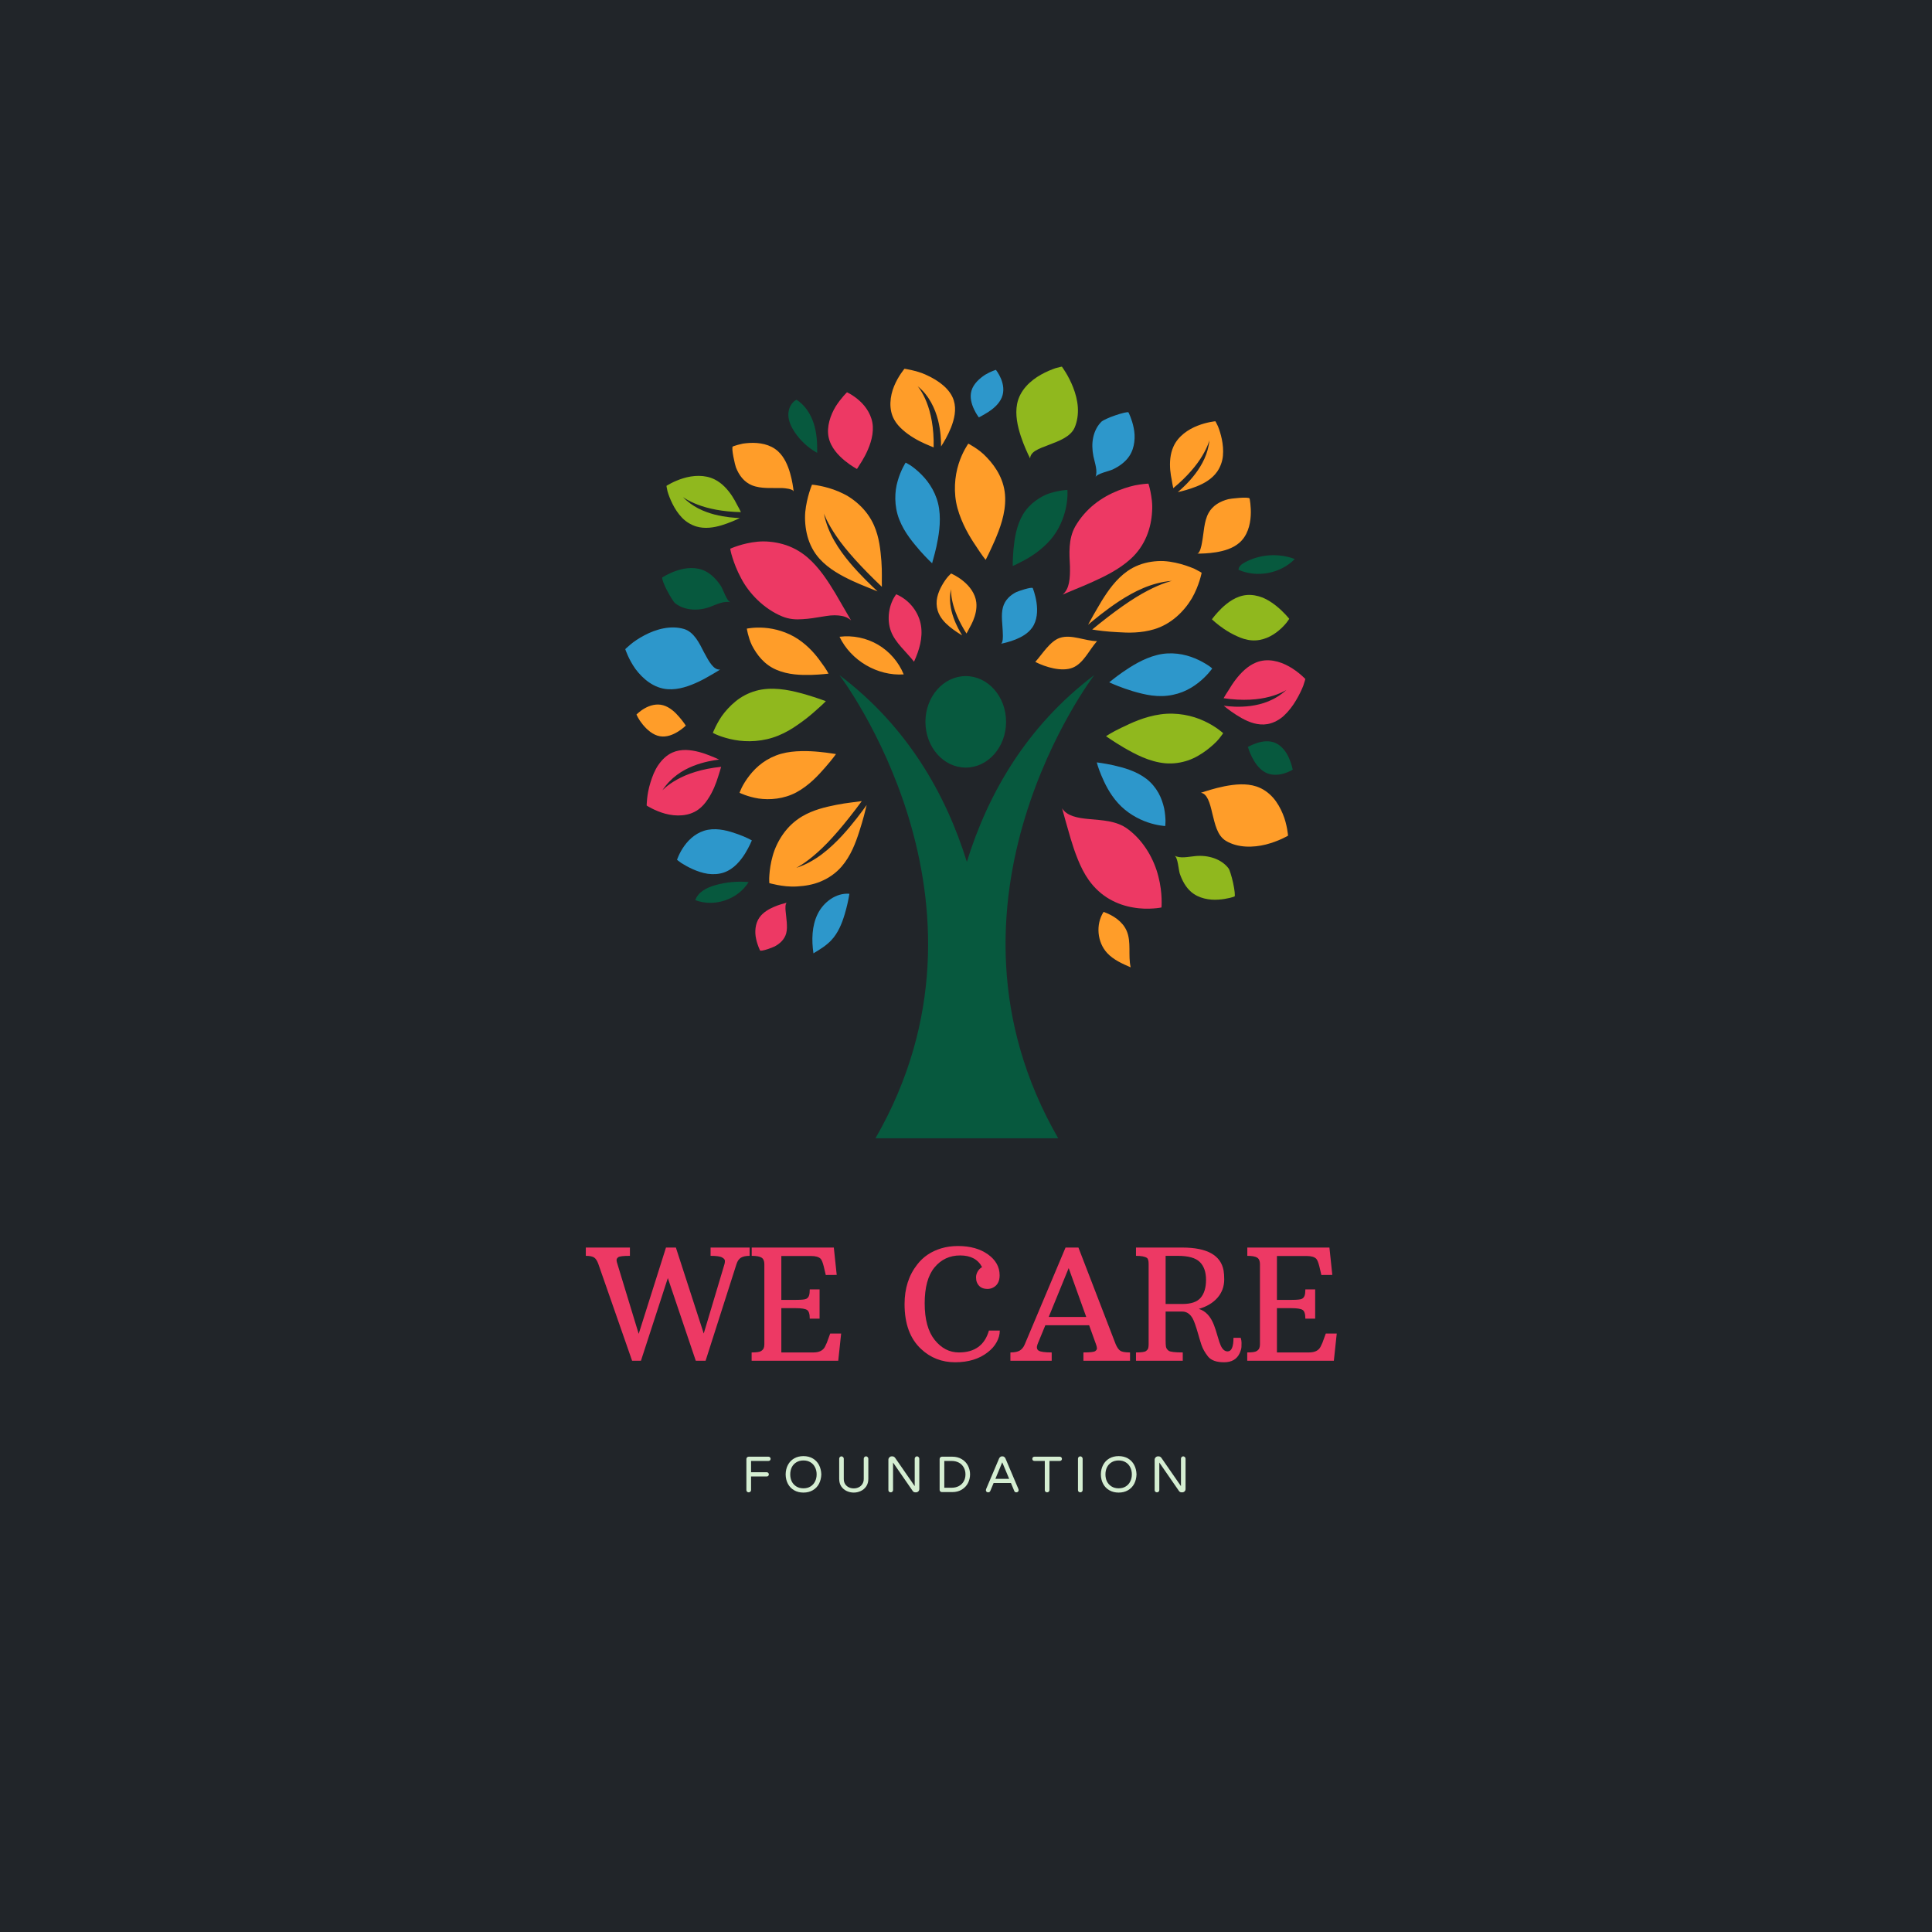 <?xml version="1.0" encoding="UTF-8"?><svg xmlns="http://www.w3.org/2000/svg" xmlns:xlink="http://www.w3.org/1999/xlink" width="375" zoomAndPan="magnify" viewBox="0 0 375 375" height="375" preserveAspectRatio="xMidYMid meet" version="1.0"><defs><g><g id="glyph-0-0"/><g id="glyph-0-1"><path d="M 1.781 -18.766 C 1.562 -19.379 1.297 -19.797 0.984 -20.016 C 0.68 -20.242 0.133 -20.359 -0.656 -20.359 L -0.656 -21.969 L 7.906 -21.969 L 7.906 -20.359 C 6.625 -20.359 5.867 -20.27 5.641 -20.094 C 5.41 -19.914 5.301 -19.723 5.312 -19.516 C 5.32 -19.316 5.379 -19.066 5.484 -18.766 L 9.609 -5.219 L 14.906 -21.969 L 16.828 -21.969 L 22.234 -5.281 L 26.266 -18.766 C 26.316 -18.941 26.344 -19.148 26.344 -19.391 C 26.344 -19.629 26.16 -19.848 25.797 -20.047 C 25.441 -20.254 24.695 -20.359 23.562 -20.359 L 23.562 -21.969 L 31.141 -21.969 L 31.141 -20.359 C 30.41 -20.359 29.848 -20.238 29.453 -20 C 29.066 -19.758 28.781 -19.348 28.594 -18.766 L 22.594 0 L 20.688 0 L 15.266 -16.047 L 10.047 0 L 8.328 0 Z M 1.781 -18.766 "/></g><g id="glyph-0-2"><path d="M 1.047 -1.609 C 1.992 -1.609 2.602 -1.695 2.875 -1.875 C 3.145 -2.051 3.316 -2.238 3.391 -2.438 C 3.473 -2.633 3.516 -2.879 3.516 -3.172 L 3.516 -18.766 C 3.516 -19.367 3.332 -19.785 2.969 -20.016 C 2.613 -20.242 1.977 -20.359 1.062 -20.359 L 1.062 -21.969 L 17 -21.969 L 17.562 -16.656 L 15.438 -16.641 L 15.047 -18.297 C 14.848 -19.086 14.645 -19.586 14.438 -19.797 C 14.082 -20.148 13.473 -20.328 12.609 -20.328 L 6.812 -20.328 L 6.812 -11.812 L 9.656 -11.812 C 10.758 -11.812 11.438 -11.883 11.688 -12.031 C 11.938 -12.176 12.102 -12.383 12.188 -12.656 C 12.281 -12.926 12.328 -13.32 12.328 -13.844 L 14.234 -13.844 L 14.234 -8.172 L 12.328 -8.172 C 12.328 -9.078 12.148 -9.641 11.797 -9.859 C 11.441 -10.086 10.727 -10.203 9.656 -10.203 L 6.812 -10.203 L 6.812 -1.609 L 13.031 -1.609 C 14.164 -1.609 14.922 -1.988 15.297 -2.75 C 15.41 -2.988 15.523 -3.234 15.641 -3.484 L 16.297 -5.281 L 18.422 -5.281 L 17.859 0 L 1.047 0 Z M 1.047 -1.609 "/></g><g id="glyph-0-3"/><g id="glyph-0-4"><path d="M 11.688 -1.609 C 14.758 -1.609 16.703 -3.023 17.516 -5.859 L 19.625 -5.859 C 19.625 -5.098 19.422 -4.348 19.016 -3.609 C 18.609 -2.867 18.031 -2.211 17.281 -1.641 C 15.645 -0.348 13.535 0.297 10.953 0.297 C 8.379 0.297 6.176 -0.562 4.344 -2.281 C 2.207 -4.27 1.141 -7.172 1.141 -10.984 C 1.141 -14.035 1.961 -16.602 3.609 -18.688 C 4.766 -20.188 6.312 -21.227 8.25 -21.812 C 9.238 -22.113 10.332 -22.266 11.531 -22.266 C 13.883 -22.266 15.816 -21.723 17.328 -20.641 C 18.836 -19.566 19.594 -18.211 19.594 -16.578 C 19.594 -15.359 19.117 -14.539 18.172 -14.125 C 17.879 -14 17.566 -13.938 17.234 -13.938 C 16.211 -13.938 15.523 -14.367 15.172 -15.234 C 15.066 -15.504 15.016 -15.828 15.016 -16.203 C 15.016 -16.578 15.117 -16.945 15.328 -17.312 C 15.547 -17.688 15.832 -17.973 16.188 -18.172 C 15.395 -19.68 13.977 -20.438 11.938 -20.438 C 9.895 -20.438 8.234 -19.66 6.953 -18.109 C 5.68 -16.566 5.047 -14.242 5.047 -11.141 C 5.047 -8.035 5.691 -5.672 6.984 -4.047 C 8.285 -2.422 9.852 -1.609 11.688 -1.609 Z M 11.688 -1.609 "/></g><g id="glyph-0-5"><path d="M -0.156 -1.609 C 0.656 -1.609 1.266 -1.734 1.672 -1.984 C 2.086 -2.234 2.41 -2.641 2.641 -3.203 L 10.547 -21.969 L 13.047 -21.969 L 20.281 -3.203 C 20.551 -2.578 20.848 -2.156 21.172 -1.938 C 21.492 -1.719 22.125 -1.609 23.062 -1.609 L 23.062 0 L 14.016 0 L 14.016 -1.609 C 15.305 -1.609 16.07 -1.695 16.312 -1.875 C 16.551 -2.051 16.66 -2.238 16.641 -2.438 C 16.629 -2.645 16.566 -2.898 16.453 -3.203 L 15.125 -6.891 L 6.625 -6.891 L 5.109 -3.203 C 4.891 -2.617 4.957 -2.207 5.312 -1.969 C 5.676 -1.727 6.523 -1.609 7.859 -1.609 L 7.859 0 L -0.156 0 Z M 14.562 -8.5 L 11.156 -17.984 L 7.281 -8.5 Z M 14.562 -8.5 "/></g><g id="glyph-0-6"><path d="M 18.844 -1.812 C 19.602 -1.812 19.984 -2.691 19.984 -4.453 L 21.391 -4.453 C 21.492 -4.098 21.547 -3.789 21.547 -3.531 C 21.547 -3.27 21.539 -2.984 21.531 -2.672 C 21.52 -2.367 21.406 -1.969 21.188 -1.469 C 20.645 -0.289 19.633 0.297 18.156 0.297 C 16.688 0.297 15.648 -0.07 15.047 -0.812 C 14.453 -1.562 14.023 -2.316 13.766 -3.078 C 13.516 -3.848 13.312 -4.52 13.156 -5.094 C 12.707 -6.664 12.348 -7.691 12.078 -8.172 C 11.578 -9.086 10.895 -9.547 10.031 -9.547 L 6.812 -9.547 L 6.812 -3.938 C 6.812 -3.438 6.832 -3.035 6.875 -2.734 C 6.926 -2.43 7.102 -2.164 7.406 -1.938 C 7.707 -1.719 8.617 -1.609 10.141 -1.609 L 10.141 0 L 1.062 0 L 1.062 -1.609 C 2.094 -1.609 2.734 -1.695 2.984 -1.875 C 3.242 -2.062 3.395 -2.254 3.438 -2.453 C 3.488 -2.66 3.516 -2.91 3.516 -3.203 L 3.516 -18.766 C 3.516 -19.398 3.406 -19.797 3.188 -19.953 C 2.801 -20.223 2.094 -20.359 1.062 -20.359 L 1.062 -21.969 L 10.047 -21.969 C 14.848 -21.969 17.52 -20.484 18.062 -17.516 C 18.145 -17.023 18.188 -16.457 18.188 -15.812 C 18.188 -14.406 17.742 -13.203 16.859 -12.203 C 15.984 -11.211 14.781 -10.5 13.25 -10.062 C 14.57 -9.664 15.555 -8.613 16.203 -6.906 C 16.422 -6.344 16.656 -5.617 16.906 -4.734 C 17.156 -3.859 17.359 -3.258 17.516 -2.938 C 17.859 -2.188 18.301 -1.812 18.844 -1.812 Z M 10.078 -11.016 C 11.742 -11.016 12.922 -11.414 13.609 -12.219 C 14.305 -13.031 14.656 -14.191 14.656 -15.703 C 14.656 -17.223 14.25 -18.379 13.438 -19.172 C 12.633 -19.961 11.219 -20.359 9.188 -20.359 L 6.812 -20.359 L 6.812 -11.016 Z M 10.078 -11.016 "/></g><g id="glyph-1-0"/><g id="glyph-1-1"><path d="M 1.406 0.047 C 1.281 0.047 1.172 0.004 1.078 -0.078 C 0.992 -0.16 0.953 -0.266 0.953 -0.391 L 0.953 -6.422 C 0.953 -6.547 0.992 -6.648 1.078 -6.734 C 1.172 -6.828 1.281 -6.875 1.406 -6.875 L 5.234 -6.875 C 5.348 -6.875 5.445 -6.832 5.531 -6.75 C 5.613 -6.676 5.656 -6.578 5.656 -6.453 C 5.656 -6.336 5.613 -6.238 5.531 -6.156 C 5.445 -6.082 5.348 -6.047 5.234 -6.047 L 1.859 -6.047 L 1.859 -3.859 L 4.891 -3.859 C 5.004 -3.859 5.102 -3.816 5.188 -3.734 C 5.27 -3.66 5.312 -3.562 5.312 -3.438 C 5.312 -3.32 5.27 -3.223 5.188 -3.141 C 5.102 -3.066 5.004 -3.031 4.891 -3.031 L 1.859 -3.031 L 1.859 -0.391 C 1.859 -0.266 1.812 -0.16 1.719 -0.078 C 1.633 0.004 1.531 0.047 1.406 0.047 Z M 1.406 0.047 "/></g><g id="glyph-1-2"><path d="M 4 0.094 C 3.312 0.094 2.707 -0.055 2.188 -0.359 C 1.664 -0.66 1.266 -1.078 0.984 -1.609 C 0.703 -2.141 0.555 -2.75 0.547 -3.438 C 0.555 -4.125 0.703 -4.734 0.984 -5.266 C 1.266 -5.805 1.664 -6.227 2.188 -6.531 C 2.707 -6.832 3.312 -6.984 4 -6.984 C 4.688 -6.984 5.289 -6.832 5.812 -6.531 C 6.332 -6.227 6.734 -5.805 7.016 -5.266 C 7.297 -4.734 7.445 -4.125 7.469 -3.438 C 7.445 -2.758 7.297 -2.148 7.016 -1.609 C 6.734 -1.078 6.332 -0.66 5.812 -0.359 C 5.289 -0.055 4.688 0.094 4 0.094 Z M 4 -0.734 C 4.531 -0.734 4.988 -0.852 5.375 -1.094 C 5.758 -1.332 6.051 -1.656 6.25 -2.062 C 6.457 -2.469 6.562 -2.926 6.562 -3.438 C 6.562 -3.945 6.457 -4.406 6.25 -4.812 C 6.051 -5.227 5.758 -5.551 5.375 -5.781 C 4.988 -6.02 4.531 -6.141 4 -6.141 C 3.469 -6.141 3.008 -6.02 2.625 -5.781 C 2.238 -5.551 1.941 -5.227 1.734 -4.812 C 1.535 -4.406 1.438 -3.945 1.438 -3.438 C 1.438 -2.926 1.535 -2.469 1.734 -2.062 C 1.941 -1.656 2.238 -1.332 2.625 -1.094 C 3.008 -0.852 3.469 -0.734 4 -0.734 Z M 4 -0.734 "/></g><g id="glyph-1-3"><path d="M 3.734 0.094 C 3.266 0.094 2.812 -0.004 2.375 -0.203 C 1.945 -0.398 1.594 -0.695 1.312 -1.094 C 1.039 -1.5 0.906 -1.992 0.906 -2.578 L 0.906 -6.484 C 0.906 -6.609 0.945 -6.711 1.031 -6.797 C 1.113 -6.891 1.219 -6.938 1.344 -6.938 C 1.469 -6.938 1.57 -6.891 1.656 -6.797 C 1.75 -6.711 1.797 -6.609 1.797 -6.484 L 1.797 -2.547 C 1.797 -2.16 1.883 -1.828 2.062 -1.547 C 2.25 -1.273 2.488 -1.066 2.781 -0.922 C 3.082 -0.785 3.398 -0.719 3.734 -0.719 C 4.066 -0.719 4.379 -0.785 4.672 -0.922 C 4.973 -1.066 5.211 -1.273 5.391 -1.547 C 5.578 -1.828 5.672 -2.16 5.672 -2.547 L 5.672 -6.484 C 5.672 -6.609 5.711 -6.711 5.797 -6.797 C 5.879 -6.891 5.984 -6.938 6.109 -6.938 C 6.234 -6.938 6.336 -6.891 6.422 -6.797 C 6.516 -6.711 6.562 -6.609 6.562 -6.484 L 6.562 -2.578 C 6.562 -1.992 6.422 -1.5 6.141 -1.094 C 5.867 -0.695 5.516 -0.398 5.078 -0.203 C 4.648 -0.004 4.203 0.094 3.734 0.094 Z M 3.734 0.094 "/></g><g id="glyph-1-4"><path d="M 1.406 0.047 C 1.281 0.047 1.172 0.004 1.078 -0.078 C 0.992 -0.16 0.953 -0.266 0.953 -0.391 L 0.953 -6.281 C 0.953 -6.457 1.016 -6.609 1.141 -6.734 C 1.266 -6.867 1.414 -6.938 1.594 -6.938 L 1.719 -6.938 C 1.938 -6.938 2.117 -6.836 2.266 -6.641 L 6.062 -1.156 L 6.062 -6.484 C 6.062 -6.609 6.102 -6.711 6.188 -6.797 C 6.27 -6.891 6.375 -6.938 6.5 -6.938 C 6.625 -6.938 6.727 -6.891 6.812 -6.797 C 6.906 -6.711 6.953 -6.609 6.953 -6.484 L 6.953 -0.594 C 6.953 -0.414 6.891 -0.266 6.766 -0.141 C 6.641 -0.016 6.488 0.047 6.312 0.047 L 6.188 0.047 C 6.082 0.047 5.984 0.023 5.891 -0.016 C 5.805 -0.066 5.734 -0.133 5.672 -0.219 L 1.859 -5.734 L 1.859 -0.391 C 1.859 -0.266 1.812 -0.16 1.719 -0.078 C 1.633 0.004 1.531 0.047 1.406 0.047 Z M 1.406 0.047 "/></g><g id="glyph-1-5"><path d="M 1.406 0 C 1.281 0 1.172 -0.039 1.078 -0.125 C 0.992 -0.207 0.953 -0.312 0.953 -0.438 L 0.953 -6.422 C 0.953 -6.547 0.992 -6.648 1.078 -6.734 C 1.172 -6.828 1.281 -6.875 1.406 -6.875 L 3.375 -6.875 C 4.125 -6.875 4.758 -6.707 5.281 -6.375 C 5.812 -6.051 6.207 -5.625 6.469 -5.094 C 6.727 -4.57 6.859 -4.02 6.859 -3.438 C 6.859 -2.863 6.727 -2.312 6.469 -1.781 C 6.207 -1.258 5.812 -0.832 5.281 -0.5 C 4.758 -0.164 4.125 0 3.375 0 Z M 3.266 -0.844 C 3.805 -0.844 4.281 -0.953 4.688 -1.172 C 5.094 -1.391 5.406 -1.691 5.625 -2.078 C 5.852 -2.473 5.969 -2.926 5.969 -3.438 C 5.969 -3.945 5.852 -4.398 5.625 -4.797 C 5.406 -5.191 5.094 -5.5 4.688 -5.719 C 4.281 -5.938 3.805 -6.047 3.266 -6.047 L 1.859 -6.047 L 1.859 -0.844 Z M 3.266 -0.844 "/></g><g id="glyph-1-6"><path d="M 0.938 0.047 C 0.801 0.047 0.691 0.004 0.609 -0.078 C 0.535 -0.16 0.5 -0.266 0.5 -0.391 C 0.5 -0.441 0.516 -0.508 0.547 -0.594 L 3.062 -6.531 C 3.113 -6.645 3.188 -6.738 3.281 -6.812 C 3.375 -6.895 3.488 -6.938 3.625 -6.938 L 3.734 -6.938 C 3.867 -6.938 3.984 -6.895 4.078 -6.812 C 4.172 -6.738 4.242 -6.645 4.297 -6.531 L 6.812 -0.594 C 6.844 -0.508 6.859 -0.441 6.859 -0.391 C 6.859 -0.266 6.816 -0.16 6.734 -0.078 C 6.648 0.004 6.547 0.047 6.422 0.047 C 6.328 0.047 6.238 0.023 6.156 -0.016 C 6.082 -0.066 6.031 -0.141 6 -0.234 L 5.359 -1.766 L 2 -1.766 L 1.359 -0.234 C 1.316 -0.141 1.258 -0.066 1.188 -0.016 C 1.113 0.023 1.031 0.047 0.938 0.047 Z M 2.344 -2.578 L 5.016 -2.578 L 3.672 -5.781 Z M 2.344 -2.578 "/></g><g id="glyph-1-7"><path d="M 3 0.047 C 2.875 0.047 2.766 0.004 2.672 -0.078 C 2.586 -0.16 2.547 -0.266 2.547 -0.391 L 2.547 -6.047 L 0.547 -6.047 C 0.422 -6.047 0.316 -6.082 0.234 -6.156 C 0.16 -6.238 0.125 -6.336 0.125 -6.453 C 0.125 -6.578 0.16 -6.676 0.234 -6.75 C 0.316 -6.832 0.422 -6.875 0.547 -6.875 L 5.453 -6.875 C 5.566 -6.875 5.664 -6.832 5.75 -6.75 C 5.832 -6.676 5.875 -6.578 5.875 -6.453 C 5.875 -6.336 5.832 -6.238 5.75 -6.156 C 5.664 -6.082 5.566 -6.047 5.453 -6.047 L 3.453 -6.047 L 3.453 -0.391 C 3.453 -0.266 3.406 -0.16 3.312 -0.078 C 3.227 0.004 3.125 0.047 3 0.047 Z M 3 0.047 "/></g><g id="glyph-1-8"><path d="M 1.406 0.047 C 1.281 0.047 1.172 0.004 1.078 -0.078 C 0.992 -0.16 0.953 -0.266 0.953 -0.391 L 0.953 -6.484 C 0.953 -6.609 0.992 -6.711 1.078 -6.797 C 1.172 -6.891 1.281 -6.938 1.406 -6.938 C 1.531 -6.938 1.633 -6.891 1.719 -6.797 C 1.812 -6.711 1.859 -6.609 1.859 -6.484 L 1.859 -0.391 C 1.859 -0.266 1.812 -0.16 1.719 -0.078 C 1.633 0.004 1.531 0.047 1.406 0.047 Z M 1.406 0.047 "/></g></g><clipPath id="clip-0"><path d="M 129 71.051 L 251 71.051 L 251 175 L 129 175 Z M 129 71.051 " clip-rule="nonzero"/></clipPath><clipPath id="clip-1"><path d="M 121.363 71.051 L 236 71.051 L 236 186 L 121.363 186 Z M 121.363 71.051 " clip-rule="nonzero"/></clipPath><clipPath id="clip-2"><path d="M 125 76 L 253.363 76 L 253.363 185 L 125 185 Z M 125 76 " clip-rule="nonzero"/></clipPath><clipPath id="clip-3"><path d="M 123 71.051 L 251 71.051 L 251 188 L 123 188 Z M 123 71.051 " clip-rule="nonzero"/></clipPath></defs><rect x="-37.5" width="450" fill="rgb(100%, 100%, 100%)" y="-37.5" height="450" fill-opacity="1"/><rect x="-37.5" width="450" fill="rgb(100%, 100%, 100%)" y="-37.5" height="450" fill-opacity="1"/><rect x="-37.5" width="450" fill="rgb(12.939%, 14.51%, 16.08%)" y="-37.5" height="450" fill-opacity="1"/><g clip-path="url(#clip-0)"><path fill="rgb(56.47%, 72.159%, 11.76%)" d="M 156.387 134.801 C 158.668 135.48 160.293 136.094 160.293 136.094 C 160.293 136.094 160.074 136.336 159.641 136.746 C 159.219 137.156 158.523 137.738 157.781 138.41 C 157.012 139.082 156.027 139.859 154.898 140.637 C 153.816 141.406 152.547 142.18 151.086 142.773 C 148.172 143.977 145.023 144.082 142.555 143.617 C 141.32 143.395 140.266 143.059 139.516 142.773 C 138.777 142.484 138.367 142.246 138.367 142.246 C 138.367 142.246 138.551 141.762 138.918 141.02 C 139.305 140.277 139.809 139.289 140.637 138.285 C 141.457 137.281 142.477 136.273 143.668 135.477 C 144.883 134.676 146.34 134.082 147.883 133.832 C 150.992 133.348 154.074 134.148 156.387 134.801 Z M 208.312 75.234 C 207.414 72.898 206.109 71.164 206.109 71.164 C 206.109 71.164 205.617 71.242 204.867 71.465 C 204.109 71.727 203.09 72.133 202.059 72.715 C 199.98 73.879 197.938 75.758 197.422 78.391 C 197.008 80.48 197.508 82.707 198.125 84.621 C 198.754 86.531 199.512 88.125 199.949 88.984 C 199.949 88.383 200.379 87.844 201.039 87.453 C 201.699 87.051 202.613 86.715 203.586 86.348 C 205.531 85.605 207.793 84.785 208.582 83.004 C 209.109 81.773 209.293 80.398 209.207 79.047 C 209.121 77.719 208.766 76.402 208.312 75.234 Z M 143.598 100.551 C 142.602 100.516 140.77 100.402 138.711 99.875 C 136.66 99.34 134.379 98.383 132.547 96.465 C 132.547 96.465 133.551 97.246 135.473 97.969 C 137.391 98.707 140.23 99.336 143.812 99.402 C 143.633 99.023 143.387 98.535 143.074 97.992 C 142.805 97.453 142.48 96.863 142.086 96.258 C 141.289 95.062 140.215 93.82 138.754 93.078 C 136.797 92.078 134.477 92.258 132.609 92.836 C 130.746 93.395 129.359 94.305 129.359 94.305 C 129.359 94.305 129.414 94.727 129.566 95.371 C 129.75 96.023 130.086 96.914 130.543 97.824 C 131 98.738 131.602 99.676 132.352 100.457 C 133.082 101.234 134.09 101.867 135.145 102.188 C 136.844 102.695 138.59 102.398 140.074 101.953 C 141.555 101.5 142.902 100.902 143.598 100.551 Z M 247.711 117.602 C 246.945 116.996 246.07 116.406 245.109 116.004 C 244.109 115.617 243.055 115.406 242.02 115.488 C 239.945 115.664 238.297 116.934 237.125 118.047 C 235.98 119.164 235.23 120.203 235.23 120.203 C 235.23 120.203 236.137 121.105 237.578 122.078 C 238.293 122.566 239.164 123.066 240.082 123.48 C 240.973 123.898 241.949 124.227 242.98 124.293 C 245.039 124.441 246.891 123.492 248.199 122.391 C 248.855 121.848 249.391 121.27 249.727 120.84 C 250.062 120.41 250.238 120.109 250.238 120.109 C 250.238 120.109 249.23 118.816 247.711 117.602 Z M 234.238 145.582 C 235.246 144.809 236.129 144 236.633 143.367 C 237.141 142.738 237.418 142.309 237.418 142.309 C 237.418 142.309 235.973 140.973 233.715 139.945 C 231.461 138.887 228.406 138.215 225.258 138.656 C 223.684 138.871 222.242 139.305 220.98 139.781 C 220.348 140.02 219.758 140.27 219.219 140.516 C 218.957 140.641 218.699 140.766 218.445 140.887 C 218.184 141.008 217.93 141.125 217.68 141.242 C 215.742 142.16 214.684 142.902 214.684 142.902 C 214.684 142.902 215.051 143.148 215.652 143.555 C 216.25 143.953 217.113 144.512 218.16 145.125 C 220.27 146.34 223.043 147.867 226.191 148.152 C 227.754 148.285 229.258 148.051 230.656 147.574 C 232.02 147.094 233.211 146.355 234.238 145.582 Z M 238.5 168.602 C 237.066 166.672 234.43 165.926 232.016 166.164 C 230.602 166.293 229.117 166.695 227.957 166.07 C 228.637 166.414 228.746 168.809 228.996 169.578 C 229.465 170.922 230.137 172.188 231.176 173.094 C 232.656 174.398 234.762 174.742 236.492 174.617 C 237.359 174.562 238.145 174.414 238.711 174.281 C 239.277 174.141 239.617 174.008 239.617 174.008 C 239.781 173.945 239.625 172.66 239.348 171.383 C 239.074 170.098 238.641 168.793 238.5 168.602 Z M 238.5 168.602 " fill-opacity="1" fill-rule="nonzero"/></g><g clip-path="url(#clip-1)"><path fill="rgb(17.65%, 59.219%, 79.61%)" d="M 143.172 161.898 C 144.82 162.477 145.934 163.121 145.934 163.121 C 145.934 163.121 145.457 164.309 144.613 165.68 C 143.746 167.051 142.453 168.684 140.488 169.359 C 139.508 169.691 138.426 169.746 137.379 169.605 C 136.352 169.449 135.344 169.102 134.449 168.703 C 133.559 168.305 132.785 167.855 132.238 167.508 C 131.711 167.145 131.41 166.883 131.41 166.883 C 131.41 166.883 131.844 165.543 132.832 164.176 C 133.816 162.797 135.367 161.43 137.414 161.059 C 139.477 160.688 141.543 161.32 143.172 161.898 Z M 138.051 131 C 138.773 130.594 139.367 130.223 139.781 129.957 C 138.559 130.102 137.652 128.508 136.66 126.641 C 135.738 124.809 134.695 122.668 132.777 122.09 C 130.207 121.324 127.344 122.109 125.098 123.305 C 123.98 123.891 123.004 124.555 122.379 125.09 C 121.742 125.625 121.363 126 121.363 126 C 121.363 126 121.984 127.941 123.34 129.844 C 124.777 131.777 126.922 133.59 129.594 133.773 C 131.715 133.93 133.844 133.152 135.641 132.301 C 136.543 131.871 137.34 131.414 138.051 131 Z M 178.867 92.125 C 178.098 91.344 177.32 90.734 176.738 90.336 C 176.164 89.973 175.785 89.793 175.785 89.793 C 175.785 89.793 174.832 91.258 174.246 93.336 C 173.625 95.375 173.527 98.223 174.535 100.805 C 175.551 103.422 177.27 105.367 178.609 106.938 C 179.953 108.457 180.922 109.332 180.922 109.332 C 180.922 109.332 181.02 109.004 181.168 108.418 C 181.324 107.867 181.539 107.086 181.754 106.117 C 182.164 104.184 182.676 101.496 182.277 98.73 C 181.883 95.969 180.43 93.684 178.867 92.125 Z M 219.191 88.535 C 219.742 87.715 220.043 86.777 220.164 85.816 C 220.293 84.844 220.223 83.883 220.047 83.047 C 219.715 81.359 219.039 80.047 219.039 80.047 C 218.953 79.887 217.707 80.195 216.484 80.617 C 215.266 81.012 214.023 81.625 213.844 81.797 C 212.969 82.641 212.438 83.738 212.188 84.914 C 211.938 86.098 211.988 87.312 212.23 88.559 C 212.527 89.957 213.102 91.402 212.629 92.633 C 212.879 91.918 215.266 91.465 216 91.113 C 217.258 90.508 218.43 89.68 219.191 88.535 Z M 194.301 73.531 C 193.883 72.504 193.301 71.789 193.301 71.789 C 193.301 71.789 192.301 72.082 191.215 72.738 C 190.125 73.449 188.965 74.496 188.574 75.793 C 188.18 77.094 188.582 78.402 189.027 79.383 C 189.48 80.359 189.996 81.02 189.996 81.02 C 189.996 81.02 190.207 80.918 190.539 80.73 C 190.871 80.527 191.32 80.297 191.809 79.98 C 192.785 79.348 193.926 78.406 194.445 77.152 C 194.969 75.898 194.727 74.562 194.301 73.531 Z M 235.07 129.562 C 234.93 129.441 234.703 129.277 234.398 129.082 C 233.805 128.695 232.957 128.207 231.949 127.793 C 229.922 126.938 227.273 126.453 224.57 127.141 C 221.875 127.824 219.578 129.324 217.934 130.445 C 217.117 131.016 216.465 131.512 216.023 131.863 C 215.574 132.219 215.301 132.438 215.301 132.438 C 215.301 132.438 216.465 133 218.367 133.668 C 219.312 134 220.453 134.355 221.688 134.645 C 222.883 134.93 224.207 135.141 225.602 135.105 C 226.992 135.07 228.32 134.781 229.531 134.309 C 230.707 133.844 231.727 133.203 232.586 132.531 C 234.293 131.199 235.289 129.754 235.289 129.754 C 235.289 129.754 235.215 129.688 235.07 129.562 Z M 224.855 153.902 C 224.285 152.898 223.527 151.961 222.543 151.191 C 220.555 149.656 218.094 148.996 216.176 148.555 C 214.254 148.133 212.883 147.98 212.883 147.98 C 212.883 147.98 212.957 148.242 213.086 148.676 C 213.215 149.109 213.457 149.746 213.762 150.492 C 214.391 151.984 215.316 154.004 217 155.879 C 218.66 157.734 220.887 158.984 222.785 159.621 C 224.652 160.262 226.172 160.332 226.172 160.332 C 226.172 160.332 226.219 159.957 226.223 159.336 C 226.207 158.711 226.148 157.844 225.961 156.898 C 225.742 155.934 225.406 154.891 224.855 153.902 Z M 200.461 114.16 C 200.297 113.824 197.422 114.816 197.25 114.93 C 196.059 115.535 195.066 116.465 194.68 117.836 C 194.238 119.406 194.617 121.23 194.648 123.031 C 194.672 123.434 194.707 124.871 194.254 124.957 C 194.859 124.836 195.949 124.59 197.117 124.125 C 198.285 123.648 199.512 122.98 200.324 121.852 C 201.344 120.441 201.422 118.551 201.191 116.969 C 200.969 115.395 200.461 114.16 200.461 114.16 Z M 158.703 177.418 C 157.562 179.746 157.52 182.473 157.887 185.039 C 159.121 184.301 160.375 183.547 161.359 182.492 C 162.676 181.09 163.422 179.254 163.969 177.41 C 164.352 176.121 164.652 174.805 164.871 173.48 C 162.289 173.266 159.844 175.086 158.703 177.418 Z M 158.703 177.418 " fill-opacity="1" fill-rule="nonzero"/></g><g clip-path="url(#clip-2)"><path fill="rgb(92.94%, 22.35%, 39.22%)" d="M 131.414 151.309 C 133.32 150.234 136.211 149.215 139.973 148.84 C 139.848 149.324 139.633 149.957 139.422 150.648 C 139.215 151.344 138.945 152.109 138.605 152.891 C 138.262 153.672 137.848 154.469 137.34 155.203 C 136.859 155.926 136.285 156.59 135.578 157.105 C 133.699 158.496 131.16 158.488 129.113 157.934 C 127.09 157.383 125.52 156.359 125.52 156.359 C 125.52 156.359 125.508 154.25 126.25 151.895 C 126.613 150.719 127.066 149.512 127.793 148.469 C 128.516 147.422 129.414 146.566 130.484 146.082 C 132.188 145.309 134.074 145.535 135.715 145.965 C 136.535 146.184 137.293 146.461 137.945 146.727 C 138.613 146.988 139.18 147.242 139.582 147.434 C 138.539 147.562 136.629 147.852 134.543 148.676 C 132.465 149.508 130.207 150.887 128.562 153.418 C 128.559 153.418 129.504 152.367 131.414 151.309 Z M 152.77 175.199 C 152.215 175.344 151.266 175.574 150.238 176.02 C 149.215 176.457 148.121 177.086 147.422 178.066 C 146.551 179.285 146.469 180.934 146.754 182.211 C 147.02 183.496 147.527 184.48 147.527 184.48 C 147.598 184.613 148.27 184.465 148.941 184.25 C 149.621 184.023 150.293 183.742 150.379 183.695 C 151.438 183.125 152.301 182.297 152.605 181.137 C 152.785 180.469 152.758 179.773 152.711 179.027 C 152.66 178.281 152.547 177.527 152.484 176.801 C 152.453 176.473 152.363 175.293 152.77 175.199 Z M 156.719 108.18 C 155.242 106.922 153.617 106.086 151.945 105.617 C 150.297 105.152 148.531 104.996 147.043 105.141 C 144.07 105.422 141.742 106.508 141.742 106.508 C 141.742 106.508 141.82 107.168 142.172 108.242 C 142.504 109.305 143.039 110.73 143.828 112.195 C 145.34 115.129 148.246 118.172 151.812 119.641 C 153.145 120.199 154.484 120.281 155.75 120.184 C 157.07 120.113 158.371 119.895 159.535 119.699 C 160.121 119.602 160.676 119.516 161.199 119.461 C 161.734 119.41 162.281 119.422 162.762 119.461 C 163.734 119.547 164.547 119.828 165.191 120.418 C 164.551 119.312 163.402 117.336 162.117 115.125 C 160.742 112.859 159.051 110.184 156.719 108.18 Z M 166.895 77.848 C 165.668 76.715 164.402 76.141 164.402 76.141 C 164.402 76.141 163.23 77.27 162.203 78.898 C 161.184 80.566 160.414 82.848 160.832 84.859 C 161.258 86.887 162.719 88.383 163.977 89.426 C 165.246 90.461 166.336 91.027 166.336 91.027 C 166.336 91.027 166.527 90.758 166.809 90.281 C 167.102 89.84 167.5 89.219 167.898 88.453 C 168.688 86.938 169.527 84.855 169.414 82.77 C 169.309 80.727 168.125 78.957 166.895 77.848 Z M 211.863 113.039 C 214.297 111.938 217.188 110.559 219.445 108.504 C 222.336 105.895 223.457 102.402 223.617 99.289 C 223.738 97.715 223.492 96.43 223.309 95.441 C 223.113 94.469 222.906 93.871 222.906 93.871 C 222.906 93.871 222.223 93.895 221.16 94.055 C 220.117 94.184 218.59 94.605 217.039 95.215 C 215.477 95.836 213.855 96.711 212.41 97.875 C 210.969 99.02 209.66 100.523 208.695 102.195 C 207.316 104.652 207.562 107.57 207.676 109.867 C 207.734 112.297 207.586 114.309 206.246 115.422 C 206.797 115.195 207.645 114.805 208.574 114.434 C 209.516 114.051 210.641 113.582 211.863 113.039 Z M 250.238 129.379 C 248.398 128.332 246.016 127.688 243.82 128.582 C 242.176 129.242 240.855 130.586 239.824 131.93 C 239.309 132.605 238.879 133.281 238.508 133.898 C 238.09 134.52 237.75 135.082 237.5 135.52 C 241.238 136.086 244.289 135.812 246.402 135.242 C 248.52 134.691 249.695 133.906 249.695 133.906 C 247.473 135.953 244.941 136.73 242.719 137.027 C 240.496 137.312 238.574 137.121 237.531 136.984 C 238.195 137.547 239.492 138.531 240.961 139.363 C 242.426 140.184 244.188 140.867 246.039 140.543 C 247.184 140.332 248.34 139.73 249.227 138.895 C 250.137 138.059 250.922 137.004 251.551 135.949 C 252.18 134.902 252.672 133.859 252.973 133.078 C 253.238 132.305 253.367 131.793 253.367 131.793 C 253.367 131.793 252.078 130.414 250.238 129.379 Z M 218.941 160.945 C 217.789 160.07 216.516 159.668 215.223 159.414 C 213.949 159.184 212.656 159.094 211.469 158.988 C 209.078 158.777 207.105 158.383 206.152 156.898 C 206.484 158.074 207.047 160.219 207.816 162.789 C 208.199 164.066 208.652 165.453 209.219 166.84 C 209.777 168.215 210.453 169.594 211.348 170.848 C 212.473 172.426 213.863 173.66 215.355 174.516 C 216.855 175.383 218.484 175.91 219.973 176.148 C 221.48 176.418 222.844 176.406 223.836 176.336 C 224.844 176.277 225.445 176.137 225.445 176.137 C 225.445 176.137 225.691 173.383 224.844 170.137 C 224.031 166.859 222.062 163.27 218.941 160.945 Z M 173.957 115.344 C 172.488 117.297 172.078 120.266 172.934 122.527 C 173.789 124.789 175.828 126.406 177.41 128.438 C 178.43 126.207 179.148 123.809 178.758 121.391 C 178.367 118.98 176.699 116.539 173.957 115.344 Z M 173.957 115.344 " fill-opacity="1" fill-rule="nonzero"/></g><g clip-path="url(#clip-3)"><path fill="rgb(100%, 61.569%, 16.08%)" d="M 163.438 162.215 C 165.68 159.77 167.328 157.477 168.223 156.25 C 167.988 157.242 167.523 159.129 166.793 161.379 C 166.098 163.551 165.148 166.121 163.363 168.191 C 162.238 169.492 160.848 170.445 159.32 171.086 C 157.805 171.73 156.23 171.969 154.723 172.059 C 153.203 172.156 151.887 171.957 150.91 171.777 C 149.934 171.594 149.324 171.41 149.324 171.41 C 149.324 171.41 149.316 171.262 149.305 170.988 C 149.289 170.719 149.297 170.32 149.336 169.828 C 149.406 168.844 149.578 167.512 149.98 166.117 C 150.359 164.734 151.062 163.211 152.004 161.887 C 152.945 160.551 154.164 159.379 155.641 158.492 C 156.742 157.832 157.906 157.367 159.039 157.016 C 160.172 156.664 161.266 156.438 162.332 156.219 C 163.387 156.012 164.348 155.871 165.168 155.77 C 165.984 155.668 166.707 155.574 167.273 155.496 C 164.012 159.918 161.043 163.375 158.648 165.473 C 156.281 167.602 154.555 168.453 154.555 168.453 C 158.277 167.254 161.184 164.637 163.438 162.215 Z M 160.156 148.973 C 161.504 147.441 162.266 146.363 162.266 146.363 C 162.266 146.363 161.93 146.301 161.336 146.223 C 160.758 146.141 159.961 146.02 158.965 145.93 C 157.973 145.836 156.801 145.762 155.531 145.793 C 154.266 145.82 152.953 145.938 151.605 146.312 C 150.27 146.688 149.035 147.309 148.012 148.051 C 146.988 148.789 146.137 149.668 145.469 150.531 C 144.797 151.391 144.289 152.238 143.977 152.863 C 143.684 153.48 143.547 153.879 143.547 153.879 C 143.547 153.879 145.098 154.652 147.215 154.988 C 149.41 155.309 152.156 155.098 154.602 153.781 C 157.059 152.445 158.867 150.453 160.156 148.973 Z M 144.961 122.016 C 144.961 122.016 145.012 122.395 145.16 122.992 C 145.32 123.594 145.531 124.402 145.961 125.281 C 146.895 127.066 148.309 128.977 150.672 129.992 C 152.992 131.004 155.539 131.047 157.477 131 C 158.445 130.969 159.266 130.906 159.871 130.852 C 160.457 130.789 160.816 130.754 160.816 130.754 C 160.816 130.754 160.359 129.828 159.34 128.5 C 158.449 127.223 157.023 125.473 154.914 124.059 C 152.801 122.648 150.359 122 148.395 121.855 C 146.434 121.703 144.961 122.016 144.961 122.016 Z M 128.703 136.887 C 127.398 136.523 126.102 136.934 125.137 137.484 C 124.172 138.027 123.539 138.695 123.539 138.695 C 123.539 138.695 123.645 138.934 123.844 139.301 C 124.035 139.668 124.367 140.156 124.777 140.656 C 125.598 141.656 126.758 142.68 128.09 142.906 C 129.418 143.137 130.672 142.578 131.594 142.012 C 132.52 141.438 133.113 140.84 133.113 140.84 C 133.113 140.84 132.621 140.059 131.836 139.164 C 131.082 138.273 130.012 137.25 128.703 136.887 Z M 159.059 108.441 C 160.879 110.465 163.332 111.75 165.43 112.738 C 166.484 113.227 167.461 113.629 168.277 113.953 C 169.109 114.289 169.82 114.578 170.332 114.785 C 169.215 113.73 167.125 111.785 164.98 109.254 C 162.855 106.711 160.684 103.566 159.918 99.668 C 159.918 99.668 160.551 101.5 162.371 104.121 C 164.156 106.766 167.211 110.141 171.172 113.902 C 171.125 112.73 171.242 111.082 171.078 108.91 C 170.891 106.719 170.684 104.348 169.645 101.973 C 168.949 100.398 167.934 99.035 166.719 97.926 C 166.117 97.371 165.461 96.867 164.789 96.438 C 164.133 96.035 163.453 95.695 162.789 95.41 C 161.453 94.844 160.156 94.504 159.195 94.312 C 158.711 94.215 158.312 94.156 158.035 94.117 C 157.758 94.078 157.609 94.078 157.609 94.078 C 157.609 94.078 156.59 96.457 156.301 99.367 C 156.172 100.844 156.309 102.539 156.73 104.098 C 157.16 105.68 157.914 107.164 159.059 108.441 Z M 178.105 74.961 C 179.246 75.859 180.094 76.98 180.727 78.117 C 181.359 79.25 181.773 80.402 182.059 81.492 C 182.617 83.676 182.664 85.605 182.66 86.656 C 183.137 85.926 183.957 84.582 184.598 82.977 C 185.227 81.367 185.68 79.5 185.129 77.73 C 184.445 75.496 182.152 73.855 179.895 72.824 C 178.766 72.273 177.691 72.023 176.887 71.828 C 176.082 71.645 175.559 71.574 175.559 71.574 C 175.559 71.574 174.348 72.996 173.551 74.93 C 172.742 76.883 172.43 79.438 173.574 81.465 C 174 82.234 174.578 82.867 175.238 83.449 C 175.906 84.051 176.641 84.566 177.379 85.008 C 178.852 85.906 180.289 86.449 181.219 86.836 C 181.312 83.066 180.66 80.059 179.836 78.016 C 179.02 75.973 178.105 74.961 178.105 74.961 Z M 191.59 88.84 C 190.699 87.863 189.785 87.227 189.098 86.785 C 188.41 86.34 187.949 86.109 187.949 86.109 C 187.949 86.109 186.809 87.688 186.07 90.039 C 185.301 92.438 185.02 95.641 185.848 98.641 C 186.254 100.121 186.859 101.535 187.484 102.754 C 188.117 103.973 188.766 105.012 189.336 105.844 C 189.906 106.703 190.398 107.469 190.754 107.934 C 191.105 108.414 191.32 108.664 191.32 108.664 C 191.32 108.664 191.52 108.27 191.844 107.617 C 192.164 106.953 192.613 105.984 193.09 104.91 C 194.023 102.711 195.199 99.762 195.102 96.59 C 195.023 93.336 193.391 90.734 191.59 88.84 Z M 145.953 94.195 C 147.723 94.914 149.891 94.68 151.867 94.734 C 152.336 94.758 154 94.883 154.051 95.449 C 153.969 94.691 153.785 93.316 153.355 91.828 C 152.922 90.336 152.246 88.73 151.027 87.609 C 149.492 86.191 147.316 85.875 145.473 85.977 C 145.016 86.004 144.578 86.051 144.184 86.109 C 143.801 86.188 143.461 86.273 143.172 86.355 C 142.598 86.52 142.25 86.656 142.25 86.656 C 141.852 86.824 142.723 90.484 142.84 90.707 C 143.434 92.238 144.406 93.562 145.953 94.195 Z M 231.836 110.402 C 230.906 110.004 229.609 109.531 228.164 109.223 C 227.441 109.066 226.68 108.953 225.902 108.906 C 225.117 108.867 224.273 108.918 223.465 109.039 C 221.832 109.285 220.254 109.859 218.844 110.844 C 216.613 112.41 215.055 114.676 213.848 116.621 C 213.547 117.109 213.273 117.578 213.016 118.031 C 212.75 118.488 212.496 118.922 212.258 119.332 C 211.801 120.137 211.441 120.797 211.195 121.266 C 212.367 120.289 214.539 118.457 217.309 116.637 C 220.094 114.836 223.484 113.055 227.484 112.742 C 227.484 112.742 225.578 113.16 222.754 114.648 C 219.902 116.109 216.207 118.715 211.996 122.191 C 213.031 122.363 214.785 122.605 216.969 122.707 C 219.012 122.852 221.508 122.887 223.973 122.152 C 227.281 121.184 229.805 118.715 231.352 116.121 C 232.781 113.629 233.238 111.168 233.238 111.168 C 233.238 111.168 232.711 110.832 231.836 110.402 Z M 227.438 93.184 C 227.527 93.809 227.641 94.344 227.73 94.754 C 230.504 92.469 232.336 90.211 233.383 88.441 C 234.441 86.68 234.746 85.445 234.746 85.445 C 234.5 88.082 233.305 90.254 232.023 91.949 C 230.738 93.645 229.371 94.871 228.609 95.52 C 229.375 95.359 230.801 94.996 232.246 94.422 C 233.684 93.852 235.234 92.996 236.254 91.543 C 236.879 90.641 237.285 89.512 237.371 88.449 C 237.473 87.375 237.363 86.262 237.16 85.262 C 236.953 84.266 236.66 83.359 236.402 82.734 C 236.121 82.129 235.906 81.766 235.906 81.766 C 235.906 81.766 234.254 81.914 232.445 82.633 C 230.625 83.344 228.691 84.645 227.781 86.645 C 227.098 88.137 227.023 89.777 227.137 91.211 C 227.203 91.934 227.316 92.594 227.438 93.184 Z M 186.984 112.793 C 185.809 111.82 184.609 111.316 184.609 111.316 C 184.609 111.316 184.363 111.535 184.012 111.914 C 183.664 112.32 183.23 112.922 182.84 113.617 C 182.445 114.316 182.094 115.117 181.914 115.945 C 181.727 116.758 181.758 117.695 182.004 118.52 C 182.418 119.852 183.371 120.863 184.305 121.633 C 185.246 122.406 186.223 123.023 186.754 123.324 C 186.344 122.66 185.617 121.414 185.062 119.84 C 184.516 118.27 184.145 116.359 184.59 114.332 C 184.59 114.332 184.52 115.328 184.891 116.898 C 185.246 118.469 186.074 120.594 187.594 122.965 C 187.762 122.68 187.973 122.305 188.188 121.867 C 188.418 121.457 188.664 120.992 188.883 120.469 C 189.312 119.426 189.648 118.184 189.496 116.906 C 189.301 115.199 188.172 113.762 186.984 112.793 Z M 249.832 160.914 C 249.684 160.129 249.457 159.082 248.992 157.98 C 248.539 156.883 247.922 155.758 247.082 154.809 C 246.223 153.855 245.168 153.086 243.895 152.66 C 241.863 151.988 239.664 152.234 237.68 152.613 C 235.711 153.008 234.047 153.57 233.094 153.879 C 234.305 154.031 234.836 155.812 235.297 157.844 C 235.82 159.887 236.227 162.18 237.965 163.219 C 240.266 164.594 243.258 164.535 245.723 163.914 C 246.934 163.605 248.012 163.18 248.781 162.832 C 249.559 162.48 250.008 162.203 250.008 162.203 C 250.008 162.203 249.977 161.695 249.832 160.914 Z M 234.59 99.555 C 233.668 101.219 233.691 103.355 233.293 105.383 C 233.219 105.844 232.914 107.465 232.344 107.453 C 233.113 107.461 234.508 107.438 236.051 107.188 C 237.598 106.93 239.258 106.461 240.527 105.379 C 242.113 104.031 242.664 101.926 242.766 100.098 C 242.871 98.27 242.547 96.77 242.547 96.77 C 242.43 96.352 238.668 96.801 238.43 96.887 C 236.832 97.293 235.395 98.105 234.59 99.555 Z M 214.203 176.996 C 212.645 179.414 212.953 182.887 214.91 184.992 C 216.133 186.305 217.824 187.047 219.465 187.762 C 218.918 185.43 219.633 182.855 218.676 180.66 C 217.879 178.844 216.07 177.664 214.203 176.996 Z M 205.711 123.812 C 203.805 124.453 202.297 126.98 200.949 128.477 C 202.973 129.508 206.125 130.449 208.227 129.59 C 210.328 128.73 211.418 126.137 212.934 124.445 C 210.57 124.418 207.953 123.062 205.711 123.812 Z M 170.418 125.133 C 168.188 123.824 165.52 123.273 162.953 123.594 C 165.156 128.215 170.312 131.238 175.41 130.902 C 174.434 128.5 172.652 126.441 170.418 125.133 Z M 170.418 125.133 " fill-opacity="1" fill-rule="nonzero"/></g><path fill="rgb(2.75%, 34.9%, 24.309%)" d="M 137.832 117.793 C 135.586 118.629 132.844 118.551 130.973 117.031 C 130.781 116.875 130.055 115.73 129.438 114.547 C 128.812 113.367 128.418 112.188 128.551 112.086 C 128.551 112.086 129.785 111.262 131.441 110.727 C 133.098 110.184 135.156 109.969 136.918 110.863 C 138.145 111.484 139.145 112.562 139.938 113.758 C 140.375 114.441 141.078 116.738 141.816 116.902 C 140.559 116.586 139.105 117.301 137.832 117.793 Z M 197.25 109.551 C 197.68 109.328 198.281 109.02 198.969 108.664 C 199.664 108.281 200.484 107.781 201.344 107.129 C 202.203 106.473 203.113 105.68 203.906 104.762 C 205.531 102.891 206.496 100.523 206.902 98.539 C 207.113 97.543 207.184 96.688 207.199 96.082 C 207.215 95.469 207.18 95.094 207.18 95.094 C 207.18 95.094 205.633 95.145 203.805 95.73 C 202.906 95.984 201.875 96.555 200.961 97.227 C 200.039 97.91 199.203 98.777 198.559 99.848 C 197.285 101.988 196.926 104.539 196.727 106.5 C 196.547 108.465 196.566 109.852 196.566 109.852 C 196.566 109.852 196.82 109.766 197.25 109.551 Z M 247.566 144.211 C 246.316 143.66 244.984 143.895 243.969 144.219 C 243.457 144.383 243.031 144.574 242.723 144.723 C 242.402 144.867 242.215 144.973 242.215 144.973 C 242.215 144.973 242.449 145.844 242.977 146.895 C 243.5 147.945 244.312 149.199 245.5 149.871 C 246.684 150.543 248.031 150.461 249.094 150.168 C 250.152 149.879 250.922 149.391 250.922 149.391 C 250.922 149.391 250.727 148.355 250.215 147.195 C 249.738 146.043 248.82 144.762 247.566 144.211 Z M 154.605 77.586 C 153.547 78.121 152.988 79.375 153.016 80.559 C 153.047 81.742 153.574 82.863 154.23 83.852 C 155.344 85.523 156.859 86.926 158.613 87.906 C 158.652 85.973 158.535 84.02 157.941 82.18 C 157.344 80.34 156.23 78.621 154.605 77.586 Z M 251.316 108.508 C 248.172 107.309 244.512 107.566 241.562 109.188 C 241.004 109.492 240.406 109.953 240.395 110.594 C 244 112.199 248.555 111.324 251.316 108.508 Z M 138.738 171.84 C 137.156 172.301 135.488 173.152 134.957 174.711 C 138.641 176.145 143.234 174.59 145.305 171.211 C 143.102 171.008 140.859 171.219 138.738 171.84 Z M 187.453 148.988 C 191.773 148.988 195.277 145.012 195.277 140.109 C 195.277 135.207 191.773 131.23 187.453 131.23 C 183.129 131.23 179.625 135.207 179.625 140.109 C 179.625 145.012 183.129 148.988 187.453 148.988 Z M 187.664 167.281 C 183.582 154.133 176.117 140.996 162.93 131.035 C 162.93 131.035 196.465 174.887 169.926 220.941 L 205.395 220.941 C 178.855 174.887 212.395 131.035 212.395 131.035 C 199.203 140.992 191.742 154.129 187.664 167.281 Z M 187.664 167.281 " fill-opacity="1" fill-rule="nonzero"/><g fill="rgb(92.94%, 22.35%, 39.22%)" fill-opacity="1"><use x="114.361" y="264.118" xmlns:xlink="http://www.w3.org/1999/xlink" xlink:href="#glyph-0-1" xlink:type="simple" xlink:actuate="onLoad" xlink:show="embed"/><use x="144.844" y="264.118" xmlns:xlink="http://www.w3.org/1999/xlink" xlink:href="#glyph-0-2" xlink:type="simple" xlink:actuate="onLoad" xlink:show="embed"/><use x="164.429" y="264.118" xmlns:xlink="http://www.w3.org/1999/xlink" xlink:href="#glyph-0-3" xlink:type="simple" xlink:actuate="onLoad" xlink:show="embed"/><use x="174.434" y="264.118" xmlns:xlink="http://www.w3.org/1999/xlink" xlink:href="#glyph-0-4" xlink:type="simple" xlink:actuate="onLoad" xlink:show="embed"/><use x="196.275" y="264.118" xmlns:xlink="http://www.w3.org/1999/xlink" xlink:href="#glyph-0-5" xlink:type="simple" xlink:actuate="onLoad" xlink:show="embed"/><use x="219.434" y="264.118" xmlns:xlink="http://www.w3.org/1999/xlink" xlink:href="#glyph-0-6" xlink:type="simple" xlink:actuate="onLoad" xlink:show="embed"/><use x="241.04" y="264.118" xmlns:xlink="http://www.w3.org/1999/xlink" xlink:href="#glyph-0-2" xlink:type="simple" xlink:actuate="onLoad" xlink:show="embed"/></g><g fill="rgb(83.53%, 93.329%, 82.349%)" fill-opacity="1"><use x="143.921" y="289.615" xmlns:xlink="http://www.w3.org/1999/xlink" xlink:href="#glyph-1-1" xlink:type="simple" xlink:actuate="onLoad" xlink:show="embed"/></g><g fill="rgb(83.53%, 93.329%, 82.349%)" fill-opacity="1"><use x="151.947" y="289.615" xmlns:xlink="http://www.w3.org/1999/xlink" xlink:href="#glyph-1-2" xlink:type="simple" xlink:actuate="onLoad" xlink:show="embed"/></g><g fill="rgb(83.53%, 93.329%, 82.349%)" fill-opacity="1"><use x="161.981" y="289.615" xmlns:xlink="http://www.w3.org/1999/xlink" xlink:href="#glyph-1-3" xlink:type="simple" xlink:actuate="onLoad" xlink:show="embed"/></g><g fill="rgb(83.53%, 93.329%, 82.349%)" fill-opacity="1"><use x="171.484" y="289.615" xmlns:xlink="http://www.w3.org/1999/xlink" xlink:href="#glyph-1-4" xlink:type="simple" xlink:actuate="onLoad" xlink:show="embed"/></g><g fill="rgb(83.53%, 93.329%, 82.349%)" fill-opacity="1"><use x="181.429" y="289.615" xmlns:xlink="http://www.w3.org/1999/xlink" xlink:href="#glyph-1-5" xlink:type="simple" xlink:actuate="onLoad" xlink:show="embed"/></g><g fill="rgb(83.53%, 93.329%, 82.349%)" fill-opacity="1"><use x="190.862" y="289.615" xmlns:xlink="http://www.w3.org/1999/xlink" xlink:href="#glyph-1-6" xlink:type="simple" xlink:actuate="onLoad" xlink:show="embed"/></g><g fill="rgb(83.53%, 93.329%, 82.349%)" fill-opacity="1"><use x="200.247" y="289.615" xmlns:xlink="http://www.w3.org/1999/xlink" xlink:href="#glyph-1-7" xlink:type="simple" xlink:actuate="onLoad" xlink:show="embed"/></g><g fill="rgb(83.53%, 93.329%, 82.349%)" fill-opacity="1"><use x="208.282" y="289.615" xmlns:xlink="http://www.w3.org/1999/xlink" xlink:href="#glyph-1-8" xlink:type="simple" xlink:actuate="onLoad" xlink:show="embed"/></g><g fill="rgb(83.53%, 93.329%, 82.349%)" fill-opacity="1"><use x="213.129" y="289.615" xmlns:xlink="http://www.w3.org/1999/xlink" xlink:href="#glyph-1-2" xlink:type="simple" xlink:actuate="onLoad" xlink:show="embed"/></g><g fill="rgb(83.53%, 93.329%, 82.349%)" fill-opacity="1"><use x="223.163" y="289.615" xmlns:xlink="http://www.w3.org/1999/xlink" xlink:href="#glyph-1-4" xlink:type="simple" xlink:actuate="onLoad" xlink:show="embed"/></g></svg>